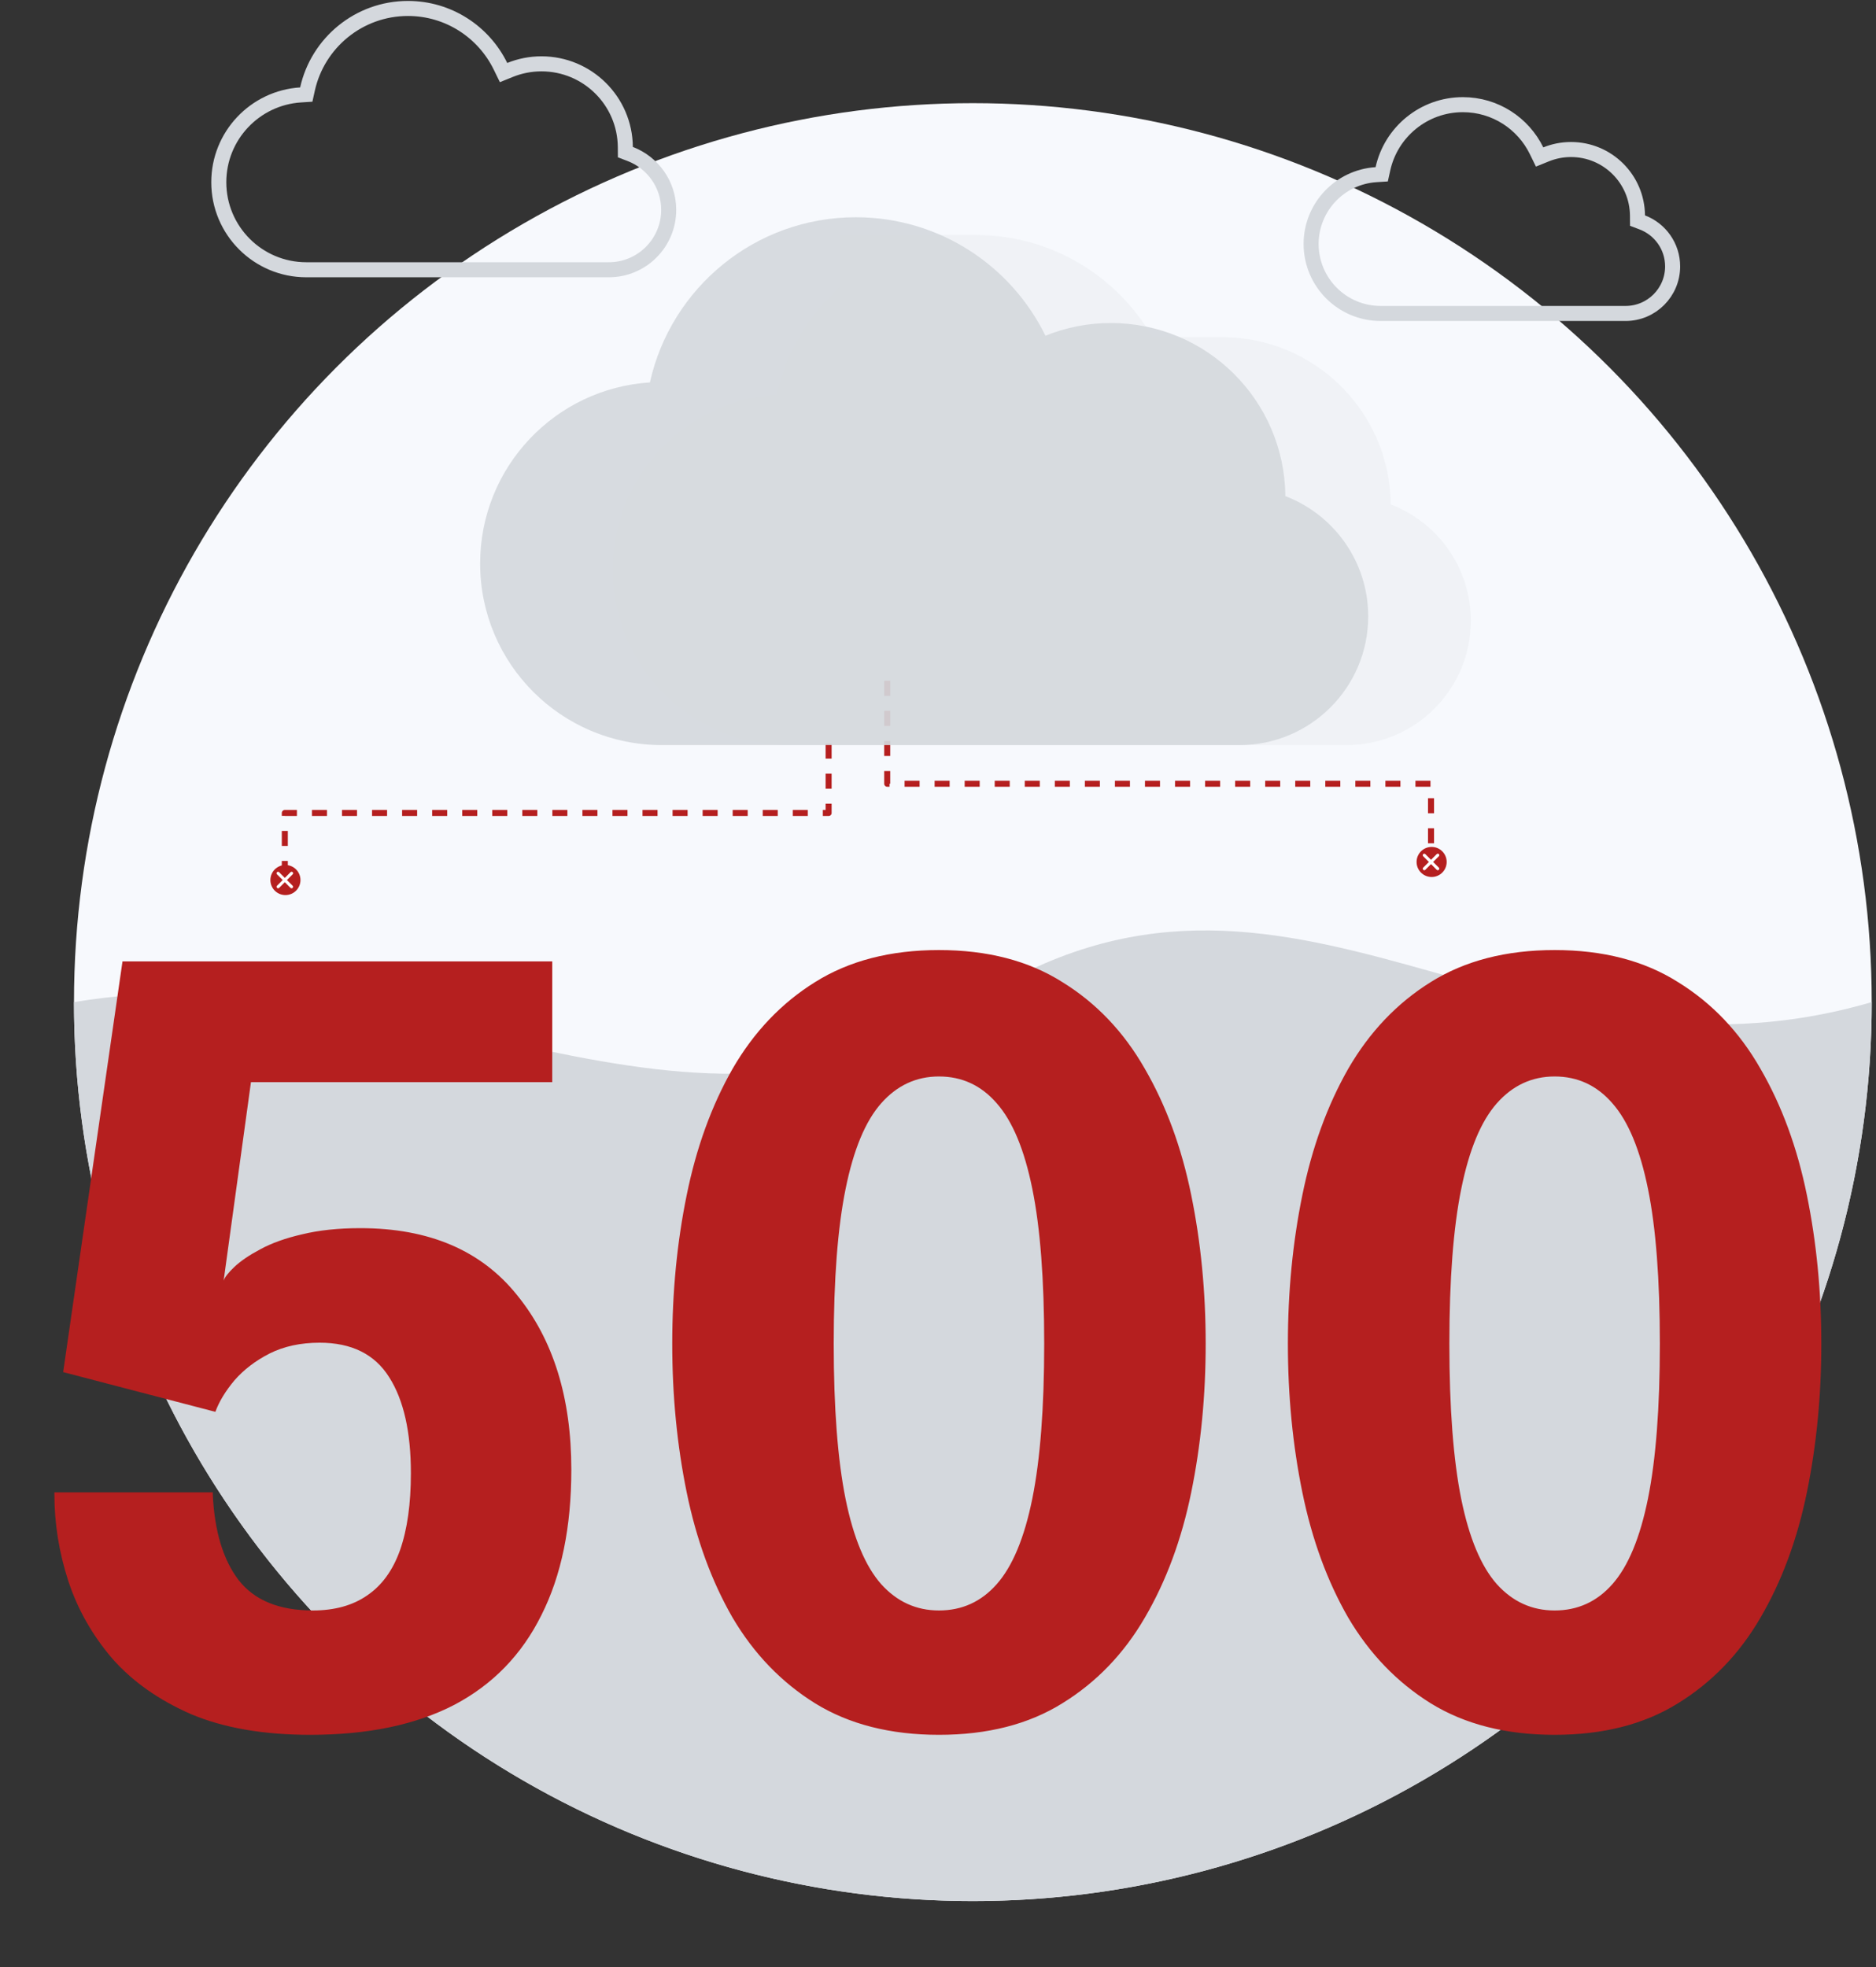 <svg width="412" height="432" viewBox="0 0 412 432" fill="none" xmlns="http://www.w3.org/2000/svg">
<rect x="0" y="0" width="412" height="432" fill="#333333" stroke="none"/>
<circle cx="213.653" cy="220.059" r="197.405" fill="#F7F9FD"/>
<path d="M16.247 220.058C16.247 272.413 37.045 322.624 74.065 359.644C111.086 396.665 161.297 417.463 213.652 417.463C266.007 417.463 316.218 396.665 353.239 359.644C390.259 322.624 411.057 272.413 411.057 220.058C332.37 243.035 283.117 175.13 213.652 220.058C151.787 261.047 91.682 207.52 16.247 220.058Z" fill="#D4D8DD"/>
<path d="M194.849 149.51V172.104H314.276V188.737" stroke="#B51F1F" stroke-width="1.321" stroke-linejoin="round" stroke-dasharray="3.3 3.3"/>
<circle cx="314.409" cy="189.282" r="3.303" fill="#B51F1F"/>
<path fill-rule="evenodd" clip-rule="evenodd" d="M312.555 187.561C312.617 187.499 312.701 187.464 312.789 187.464C312.876 187.464 312.96 187.499 313.022 187.561L314.275 188.814L315.528 187.561C315.559 187.529 315.595 187.504 315.635 187.487C315.676 187.469 315.719 187.46 315.763 187.46C315.807 187.46 315.85 187.468 315.891 187.485C315.932 187.501 315.968 187.526 315.999 187.557C316.03 187.588 316.055 187.625 316.072 187.665C316.088 187.706 316.097 187.749 316.096 187.793C316.096 187.837 316.087 187.88 316.069 187.921C316.052 187.961 316.027 187.997 315.995 188.028L314.742 189.281L315.995 190.534C316.056 190.596 316.089 190.679 316.088 190.766C316.087 190.853 316.053 190.936 315.991 190.997C315.93 191.058 315.847 191.093 315.761 191.094C315.674 191.094 315.591 191.061 315.528 191.001L314.275 189.748L313.022 191.001C312.96 191.061 312.877 191.094 312.79 191.094C312.703 191.093 312.621 191.058 312.559 190.997C312.498 190.936 312.463 190.853 312.463 190.766C312.462 190.679 312.495 190.596 312.555 190.534L313.808 189.281L312.555 188.028C312.493 187.966 312.459 187.882 312.459 187.794C312.459 187.707 312.493 187.623 312.555 187.561Z" fill="white"/>
<path d="M181.977 163.291V178.522H62.55V193.669" stroke="#B51F1F" stroke-width="1.321" stroke-linejoin="round" stroke-dasharray="3.3 3.3"/>
<circle cx="62.683" cy="193.252" r="3.303" fill="#B51F1F"/>
<path fill-rule="evenodd" clip-rule="evenodd" d="M60.83 191.532C60.892 191.471 60.976 191.436 61.064 191.436C61.151 191.436 61.235 191.471 61.297 191.532L62.55 192.785L63.803 191.532C63.834 191.501 63.87 191.476 63.91 191.458C63.951 191.441 63.994 191.432 64.038 191.432C64.082 191.431 64.125 191.44 64.166 191.456C64.206 191.473 64.243 191.497 64.274 191.528C64.305 191.559 64.33 191.596 64.346 191.637C64.363 191.677 64.371 191.721 64.371 191.765C64.371 191.809 64.362 191.852 64.344 191.892C64.327 191.933 64.302 191.969 64.27 192L63.017 193.252L64.27 194.505C64.33 194.568 64.364 194.651 64.363 194.738C64.362 194.824 64.327 194.907 64.266 194.968C64.205 195.03 64.122 195.064 64.035 195.065C63.949 195.066 63.865 195.033 63.803 194.973L62.55 193.72L61.297 194.973C61.235 195.033 61.151 195.066 61.065 195.065C60.978 195.064 60.895 195.03 60.834 194.968C60.773 194.907 60.738 194.824 60.737 194.738C60.737 194.651 60.77 194.568 60.83 194.505L62.083 193.252L60.83 192C60.768 191.938 60.733 191.854 60.733 191.766C60.733 191.678 60.768 191.594 60.83 191.532Z" fill="white"/>
<path d="M137.332 32.281L137.341 33.408L138.394 33.81C143.342 35.7 146.858 40.491 146.858 46.088C146.858 53.353 140.967 59.239 133.708 59.239H67.274C56.66 59.239 48.05 50.635 48.05 40.015C48.05 29.818 55.99 21.481 66.023 20.844L67.262 20.765L67.53 19.553C69.775 9.43 78.8 1.857 89.597 1.857C98.518 1.857 106.24 7.033 109.914 14.553L110.59 15.936L112.017 15.359C114.15 14.497 116.476 14.018 118.913 14.018C129.036 14.018 137.247 22.177 137.332 32.281Z" stroke="#D4D8DD" stroke-width="3.303"/>
<path d="M359.616 47.312L359.625 48.441L360.68 48.842C364.576 50.326 367.336 54.091 367.336 58.499C367.336 64.206 362.709 68.833 357.002 68.833H303.202C294.775 68.833 287.944 62.002 287.944 53.575C287.944 45.488 294.247 38.867 302.206 38.355L303.445 38.276L303.713 37.063C305.494 29.007 312.681 22.985 321.272 22.985C328.378 22.985 334.518 27.101 337.449 33.093L338.125 34.475L339.552 33.898C341.24 33.215 343.083 32.833 345.017 32.833C353.039 32.833 359.548 39.304 359.616 47.312Z" stroke="#D4D8DD" stroke-width="3.303"/>
<path opacity="0.2" d="M305.433 110.776C305.26 90.461 288.747 74.047 268.394 74.047H253.093C245.358 60.637 230.879 51.605 214.286 51.605H184.505V62.955C177.63 69.094 172.653 77.323 170.588 86.646C150.477 87.939 134.563 104.65 134.563 125.089C134.563 146.368 151.812 163.617 173.092 163.617H295.702C310.787 163.617 323.016 151.389 323.016 136.303C323.016 124.643 315.714 114.696 305.433 110.776Z" fill="#D4D8DD"/>
<path opacity="0.9" d="M282.283 108.946C282.108 87.917 265.018 70.935 243.948 70.935C238.876 70.935 234.034 71.933 229.596 73.727C222.069 58.323 206.247 47.707 187.956 47.707C165.821 47.707 147.328 63.233 142.728 83.978C121.915 85.3 105.445 102.593 105.445 123.743C105.445 145.771 123.304 163.616 145.318 163.616H272.207C287.814 163.616 300.48 150.964 300.48 135.344C300.48 123.298 292.912 113.006 282.283 108.946Z" fill="#D4D8DD"/>
<path d="M121.281 237.632H55.114L49.109 281.252C49.336 280.497 50.129 279.477 51.489 278.193C52.848 276.909 54.737 275.625 57.154 274.341C59.646 272.981 62.705 271.886 66.331 271.055C70.032 270.149 74.3 269.696 79.134 269.696C94.24 269.696 105.721 274.605 113.577 284.424C121.508 294.168 125.473 306.933 125.473 322.72C125.473 335.334 123.283 345.984 118.902 354.67C114.596 363.356 108.214 369.928 99.754 374.384C91.294 378.765 80.758 380.956 68.144 380.956C57.871 380.956 49.147 379.445 41.972 376.424C34.871 373.327 29.093 369.248 24.637 364.187C20.256 359.051 17.046 353.386 15.006 347.192C12.967 340.923 11.947 334.578 11.947 328.158C11.947 328.007 11.947 327.931 11.947 327.931C11.947 327.856 11.947 327.78 11.947 327.705H46.73C46.73 327.78 46.73 327.856 46.73 327.931C46.73 327.931 46.73 328.007 46.73 328.158C47.108 336.24 48.996 342.509 52.395 346.966C55.87 351.422 61.308 353.65 68.71 353.65C73.469 353.65 77.434 352.555 80.607 350.365C83.855 348.174 86.272 344.851 87.858 340.394C89.444 335.862 90.237 330.235 90.237 323.513C90.237 314.449 88.651 307.424 85.478 302.439C82.306 297.378 77.208 294.848 70.183 294.848C66.029 294.848 62.365 295.641 59.193 297.227C56.096 298.813 53.528 300.777 51.489 303.119C49.525 305.46 48.127 307.764 47.297 310.03L13.873 301.306L26.903 211.12H121.281V237.632ZM206.211 380.956C195.561 380.956 186.497 378.652 179.019 374.044C171.617 369.437 165.575 363.168 160.892 355.237C156.284 347.23 152.923 338.053 150.808 327.705C148.693 317.357 147.636 306.48 147.636 295.075C147.636 283.669 148.693 272.792 150.808 262.444C152.923 252.021 156.284 242.768 160.892 234.686C165.575 226.604 171.617 220.259 179.019 215.652C186.497 210.969 195.561 208.627 206.211 208.627C216.861 208.627 225.888 210.969 233.29 215.652C240.768 220.259 246.81 226.604 251.418 234.686C256.101 242.768 259.5 252.021 261.615 262.444C263.73 272.792 264.787 283.669 264.787 295.075C264.787 306.48 263.73 317.357 261.615 327.705C259.5 338.053 256.101 347.23 251.418 355.237C246.81 363.168 240.768 369.437 233.29 374.044C225.888 378.652 216.861 380.956 206.211 380.956ZM206.211 353.65C211.272 353.65 215.502 351.724 218.901 347.872C222.375 343.944 224.981 337.675 226.719 329.064C228.456 320.454 229.324 309.124 229.324 295.075C229.324 280.95 228.456 269.62 226.719 261.085C224.981 252.474 222.375 246.205 218.901 242.277C215.502 238.349 211.272 236.386 206.211 236.386C201.226 236.386 196.996 238.349 193.522 242.277C190.047 246.205 187.441 252.474 185.704 261.085C183.967 269.62 183.098 280.95 183.098 295.075C183.098 309.199 183.967 320.567 185.704 329.178C187.441 337.713 190.047 343.944 193.522 347.872C196.996 351.724 201.226 353.65 206.211 353.65ZM341.418 380.956C330.768 380.956 321.704 378.652 314.226 374.044C306.824 369.437 300.781 363.168 296.098 355.237C291.491 347.23 288.13 338.053 286.015 327.705C283.9 317.357 282.842 306.48 282.842 295.075C282.842 283.669 283.9 272.792 286.015 262.444C288.13 252.021 291.491 242.768 296.098 234.686C300.781 226.604 306.824 220.259 314.226 215.652C321.704 210.969 330.768 208.627 341.418 208.627C352.068 208.627 361.095 210.969 368.497 215.652C375.974 220.259 382.017 226.604 386.625 234.686C391.308 242.768 394.707 252.021 396.822 262.444C398.936 272.792 399.994 283.669 399.994 295.075C399.994 306.48 398.936 317.357 396.822 327.705C394.707 338.053 391.308 347.23 386.625 355.237C382.017 363.168 375.974 369.437 368.497 374.044C361.095 378.652 352.068 380.956 341.418 380.956ZM341.418 353.65C346.479 353.65 350.709 351.724 354.108 347.872C357.582 343.944 360.188 337.675 361.925 329.064C363.663 320.454 364.531 309.124 364.531 295.075C364.531 280.95 363.663 269.62 361.925 261.085C360.188 252.474 357.582 246.205 354.108 242.277C350.709 238.349 346.479 236.386 341.418 236.386C336.433 236.386 332.203 238.349 328.729 242.277C325.254 246.205 322.648 252.474 320.911 261.085C319.174 269.62 318.305 280.95 318.305 295.075C318.305 309.199 319.174 320.567 320.911 329.178C322.648 337.713 325.254 343.944 328.729 347.872C332.203 351.724 336.433 353.65 341.418 353.65Z" fill="#B51F1F"/>
</svg>
